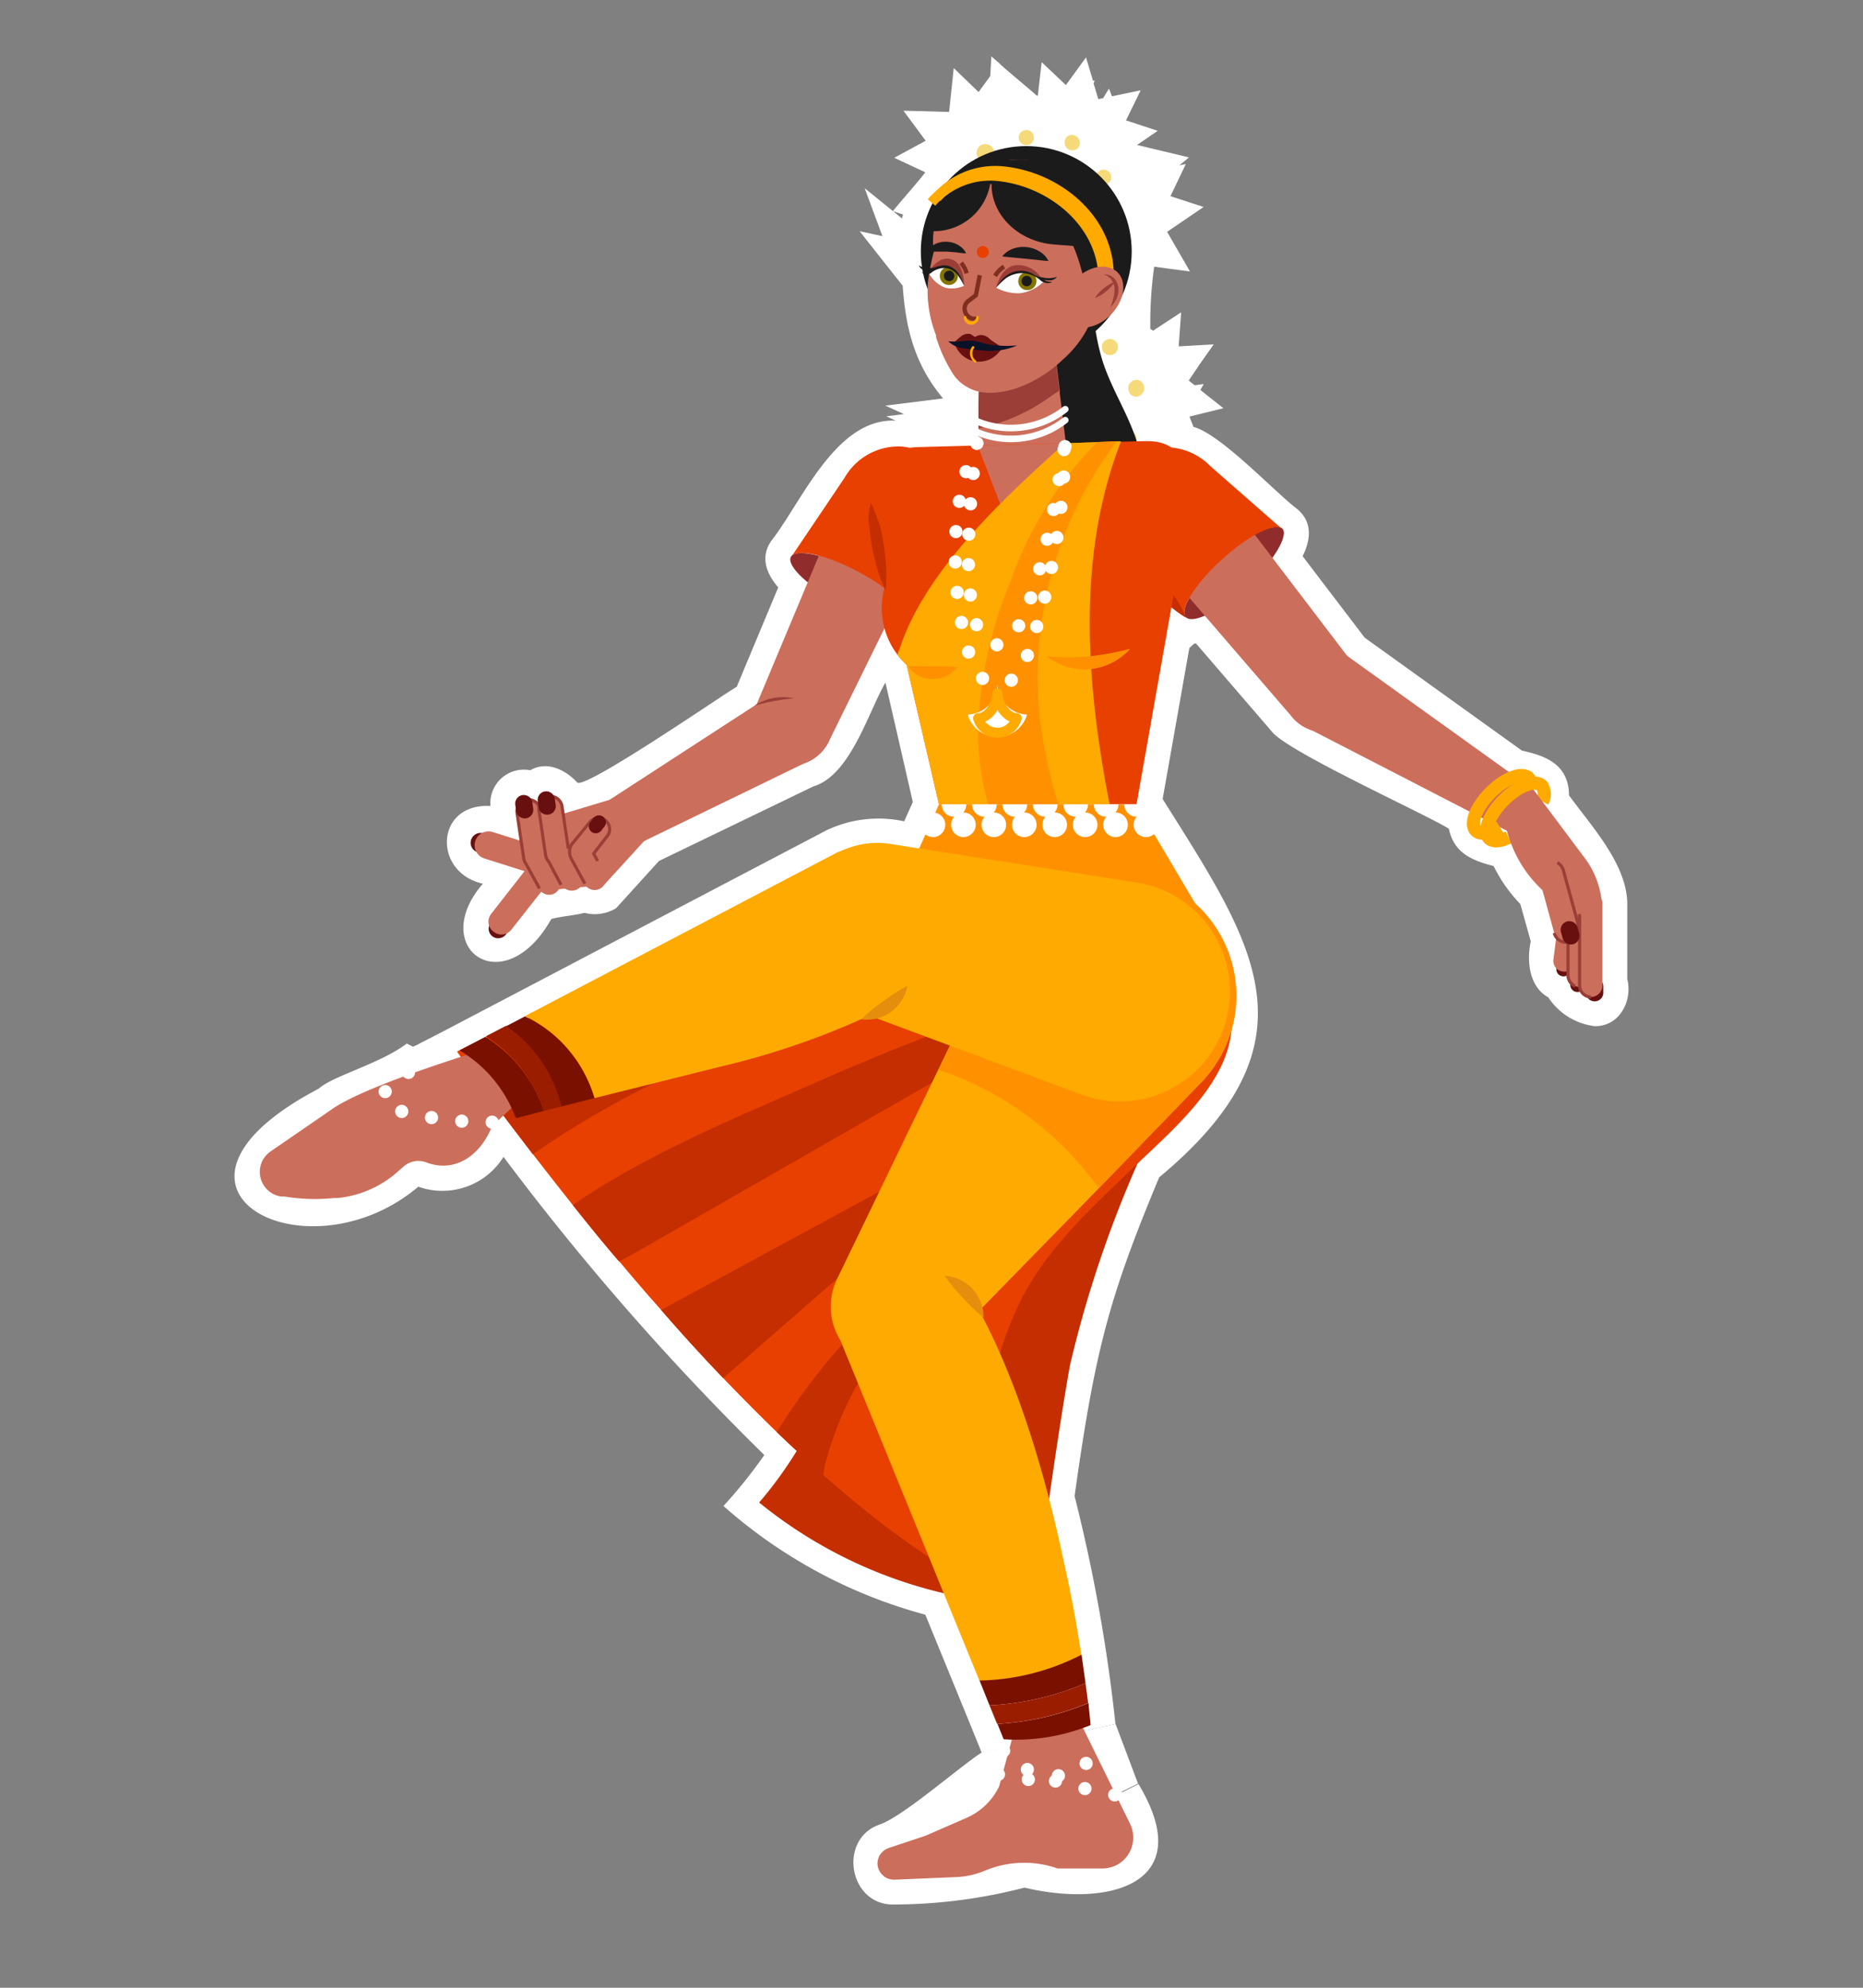 <svg id="नाचना" xmlns="http://www.w3.org/2000/svg" viewBox="0 0 150 160"><rect x="0" y="0" width="150" height="160" fill="#808080" stroke="none"/><defs><style>.cls-1{fill:#fff;}.cls-2{fill:#912c2c;}.cls-3{fill:#cc6e5c;}.cls-4{fill:#e84000;}.cls-5{fill:#681010;}.cls-18,.cls-19,.cls-21,.cls-22,.cls-23,.cls-24,.cls-25,.cls-6,.cls-9{fill:none;}.cls-6{stroke:#9b3e37;stroke-width:0.25px;}.cls-13,.cls-14,.cls-18,.cls-19,.cls-21,.cls-6,.cls-9{stroke-miterlimit:10;}.cls-7{fill:#9b3e37;}.cls-8{fill:#c42e00;}.cls-22,.cls-23,.cls-24,.cls-9{stroke:#fff;}.cls-9{stroke-width:0.99px;}.cls-10{fill:#fa0;}.cls-11{fill:#f6da7a;}.cls-12,.cls-13,.cls-14{fill:#1b1b1b;}.cls-13,.cls-14{stroke:#1b1b1b;}.cls-13{stroke-width:0.24px;}.cls-14{stroke-width:0.25px;}.cls-15{fill:#0a1227;}.cls-16{fill:#fcfcfc;}.cls-17{fill:#847400;}.cls-18{stroke:#7f2f1f;stroke-width:0.35px;}.cls-19,.cls-21,.cls-25{stroke:#fa0;}.cls-19,.cls-25{stroke-width:0.8px;}.cls-20{fill:#ff9100;}.cls-21,.cls-24{stroke-width:1.06px;}.cls-22,.cls-23,.cls-24,.cls-25{stroke-linecap:round;stroke-linejoin:round;}.cls-22{stroke-width:1.98px;}.cls-22,.cls-24{stroke-dasharray:0 2.45;}.cls-23{stroke-width:0.53px;}.cls-26{fill:#e58d0d;}.cls-27{fill:#7a1100;}.cls-28{fill:#9b1d00;}</style></defs><path class="cls-1" d="M128.4,82.6a5.23,5.23,0,0,1-3.74-2.32c-1.55-.86-1.75-2.93-1.41-4.51,0,0-.84-3-.84-3a12.05,12.05,0,0,1-2.15-3.06c-1.63-.42-3.2-1-3.6-3-1.84-1.16-13.08-6.24-14.27-7.84L96.3,51.8l-.14,0-.4.36L93.18,66.75H74L71.29,54.94c-1.38,2.38-2.82,7.47-5.8,8.36l-12.43,6-3.45,3.8a3.31,3.31,0,0,1-2.55.38c-.89.22-1.77.26-2.67.49-3.82,6.79-10,2.35-5.51-2.84-4.06-.89-3.85-6.51.61-6.25A2.7,2.7,0,0,1,42.7,62c1.36-.8,2.88,0,3.79,1,.85.42,11.91-7.21,12.83-7.72l3.34-8c-1.15-1.33-1.36-2.62-.54-3.77,2.44-3.12,5.18-9.89,10-9.65l-.76-.35,1.42-.18-1.5-.68,4.65-.58c-2.23-2.67-3-5.48-3.25-9.07l-3.47-4.39,1.84.4-1.43-3.86,3,2.43.09-.31L71.89,17c.65-.83,2-2.31,2.61-3.13L72,12.7l2.53-1.37L72.74,8.91l3.68.1.37-3.53,2,1.93.94-1.29.09-1.58.65.56v0c0,.08,3,2.55,3,2.6l.09,0L83.87,5l1.95,1.85,1.62-2.23L88,6.49l.14,0-.09.22.38,1.27.39-.08.47-.77.24.62,2.31-.48L90.66,9.69l2.55.84-1.66,1.14,4.18,1-.77.64.52-.11-1.24,2.59,2.67.87-2.94,2,1.84,3.19-2.88-.38a32.47,32.47,0,0,0-.31,5l.22.15,2.26-1.48-.2,2.74,2.82-.16L96.61,29.3h0l-.9,1.33.48.38.73-.1-.27.48,1.85,1.47-2.73.67.32.83c2.2.58,6.56,5.26,8.36,6.62,1.09.91,1.21,2.22.43,3.79l5,6.56,12.66,9.09c1.91.41,3.77,1.11,3.79,3.6,1.76,2.43,4.66,5.52,4.69,8.71v6.07C131.46,80.59,130.38,82.63,128.4,82.6Z"/><path class="cls-1" d="M129,79.11V72.74a1.16,1.16,0,0,0-.07-.37,7,7,0,0,0-1.32-3.26l-3.44-4.6h0a1.21,1.21,0,0,0-.06-1.27,1,1,0,0,0-.87-.17.8.8,0,0,0-.19-.44,1.07,1.07,0,0,0-1.06-.12l-13.54-9.72-6-7.89c.78-1.06,1.12-1.95.79-2.31a.49.49,0,0,0-.19-.1l.11,0-5.71-5A5.08,5.08,0,0,0,94.29,36a3.37,3.37,0,0,0-1.85-.51l-.17-.34.93-1.69-1.37.21.37-1,1.24.36-.36-.91,1-.25L93,31l.78-1.14L92.74,30l.07-1-1.06.69-.64-.82,1-.31L90.6,27.42l0-1.93-1.56,1.14-.74-.26a8.08,8.08,0,0,0,.57-.6,3.22,3.22,0,0,0,.54-.45,3.28,3.28,0,0,0,1-2.05,8.4,8.4,0,0,0,.57-3,7.59,7.59,0,0,0-.08-1.07l1.14.15L91.32,18l1.12-.77-1-.32.47-1-1.42.3-.42-1.4L90,15l0-.21,1.39-1.15-1.75-.4-.66-1.68-.67,1.12-.5-.86,1-.68-.86-.28.41-.87L87,10.28,86.67,9l-.58.8-.66-.63-.12,1.18-1,0,.39-.94L83,9.88,81.62,8.7l-.1,1.8-.38.24-1,.2-.41-1.41-.66.9-.75-.71-.14,1.34-1.48,0,.71,1-1,.52,1.2.54-.23.63a8.43,8.43,0,0,0-1.84,2,6.37,6.37,0,0,0-.57.59l.17.09a8.35,8.35,0,0,0-.95,3.86,9,9,0,0,0,.11,1.28h-.06a1,1,0,0,1-.33-.17.58.58,0,0,0,.28.33.42.42,0,0,0,.14.06s0,.08,0,.11h-.2a.42.42,0,0,0,.22.13,8.21,8.21,0,0,0,.27,1A9.6,9.6,0,0,0,75.37,27l0,.14a12.23,12.23,0,0,0,1.39,3,3.19,3.19,0,0,0,1.09,1,3.55,3.55,0,0,0,.39.2,4.51,4.51,0,0,0,.52.17l0,1,0,.83,0,.41-.24,0,.24.09,0,.55v.21l-.22,0a1.45,1.45,0,0,0,.22.09l0,.88h0c0,.06-.05.13-.08.19L73.93,36a6.06,6.06,0,0,0-.64.06,6.13,6.13,0,0,0-.73-.11A5,5,0,0,0,68,38.46l-4.26,6.29s.06,0,.09-.06a.46.46,0,0,0-.16.15c-.22.42.33,1.19,1.35,2L60.92,56.7l-.12.08,0,0h0L49.09,64.37h0L45.34,65.5l-.09-.6a.93.93,0,0,0-.63-.74.68.68,0,0,0-1.32.33l.07.49a.92.92,0,0,0-.56-.55.68.68,0,0,0-.74-.46.69.69,0,0,0-.58.79l.07.5s0,0,0,.06a.56.56,0,0,0,0,.13l.32,2.17,0,0L39.66,67a1.16,1.16,0,0,0-.88.09.79.79,0,0,0-.85.54.78.78,0,0,0,.4.93,1.1,1.1,0,0,0,.66.57l3.26,1-2.68,3.39a1,1,0,0,0-.16,1,.77.77,0,0,0,.25.91.78.78,0,0,0,1.08-.17l.06-.09a1.12,1.12,0,0,0,.42-.3l2.38-3a.94.94,0,0,0,1.06.12.86.86,0,0,0,.34-.34l.49,0a.91.91,0,0,0,1,.06.82.82,0,0,0,.2-.17l.58,0a.89.89,0,0,0,1.06.16.86.86,0,0,0,.31-.29h0l3.21-3.53,12.85-6.24a4.18,4.18,0,0,0,.94-.53l.24-.19a4.21,4.21,0,0,0,1-1.26l4.41-9a6.17,6.17,0,0,0,1.05,2.19h0a5.13,5.13,0,0,0,.54.6c.07.07.12.15.19.21L75.6,64.75H91.51l2.88-16.28,1.09,1.25,0,0,0,0h0c.24.26.8.18,1.52-.13l6.91,8a4.17,4.17,0,0,0,1.63,1.15l13.26,6.86c-.21.55-.22,1,0,1.29a.9.9,0,0,0,.87.16.71.71,0,0,0,.19.46c.3.3.9.25,1.57-.08l0,0A9.94,9.94,0,0,0,124,71.47l.22.22.94,3.41a.84.84,0,0,0,.17.34l-.23,1.8a.87.87,0,0,0,.23.68V78a.57.57,0,0,0,.58.57.52.52,0,0,0,.36-.14v.07a.88.88,0,0,0,.07.32.36.36,0,0,0,0,.09l.09.15v.2a.58.58,0,0,0,.57.57.52.52,0,0,0,.28-.09.94.94,0,0,0,.46.42.69.69,0,0,0,1.33-.27V79.4A.73.73,0,0,0,129,79.11ZM89.42,30.69c-.06-.14-.11-.29-.17-.44l.27.4Zm.86,1.84,0-.07h0Zm-.43-2,.07-.22,0,.18Zm-5-18.35-.09,0,0-.08.16.07Zm16.24,30.88.29-.17-.29.17Zm1.85-.61a.74.74,0,0,0-.21,0A.74.74,0,0,1,102.91,42.45Zm-1.28.31.34-.14Zm.58-.22a1.64,1.64,0,0,1,.28-.07A1.64,1.64,0,0,0,102.21,42.54ZM91.3,33.76l-.46-.49.27-.22.42.68ZM90.8,29l-.19.73-.43-.18.13-.41ZM88,13.14l-.63,0v-.33l.74.1Zm-3.36-1.92-.38.2L84,11.08l.18-.43ZM64.19,44.55a1.17,1.17,0,0,0-.2.06A1.17,1.17,0,0,1,64.19,44.55Zm.21,0a2.8,2.8,0,0,1,.29,0Zm1.21.13.32.08h0Zm-.67-.11.37.05Zm30.57,4.1a4,4,0,0,1,.25-.52h0A4.8,4.8,0,0,0,95.51,48.64Z"/><path class="cls-1" d="M79.05,141.06c-1.72,1.09-6.28,5.11-8.19,5.79C67.43,148,68.33,153.4,72,153.3a42.26,42.26,0,0,0,10.49-1.36c6.66,1.59,14.07-.18,9.18-8.33l-1.35.67,0-.07,1.31-.64-1.81-4.8"/><path class="cls-1" d="M89.81,138.77a131.25,131.25,0,0,0-3.29-18.34c1.66-11.86,2.81-16.06,6.81-25.66,13.8-11.49,7-19.57-.68-32H74.3l-1.5,3.34a9.76,9.76,0,0,0-6.31.75L35.72,83l-1.83.94h0a4.73,4.73,0,0,1-.64.31L32.75,84c-2.11,1.61-6,2.62-7.07,3.62-15.43,8.09-1,15.52,8,7.9a5.79,5.79,0,0,0,6.86-2.4,209.83,209.83,0,0,0,21,24,39.09,39.09,0,0,1-3.29,4.1,40.16,40.16,0,0,0,16.25,8.75s4.56,11.11,4.54,11.12"/><path class="cls-2" d="M67.67,48.58c2.57,1.35,5,1.87,5.34,1.15s-1.4-2.4-4-3.75-5-1.86-5.34-1.14S65.09,47.23,67.67,48.58Z"/><path class="cls-3" d="M62.22,61.34h0a3.46,3.46,0,0,0,4.61-1.85l7.81-15.88c1.12-2.28.35-4.94-1.69-5.79h0a4.12,4.12,0,0,0-5.2,2.57L60.91,56.72A3.61,3.61,0,0,0,62.22,61.34Z"/><path class="cls-4" d="M63.76,44.75c.52-.59,2.81-.06,5.27,1.23s4.36,3,4,3.75l0,0h0l3.33-6.67A4.93,4.93,0,0,0,74,36.29a4.51,4.51,0,0,0-1.47-.35A5,5,0,0,0,68,38.46Z"/><path class="cls-3" d="M49.89,68.66c-1.06-1-.43-2.9-.8-4.29l13.27-8.61a3.08,3.08,0,0,1,2.87,5.45Z"/><polygon class="cls-3" points="51.96 67.59 49.41 64.28 42.42 66.38 41.28 69.1 44.25 71.64 48.63 71.24 51.96 67.59"/><path class="cls-5" d="M39.73,68.17h0a.8.8,0,0,1-1,.52l-.28-.09a.8.8,0,0,1-.52-1h0a.8.8,0,0,1,1-.52l.28.09A.79.79,0,0,1,39.73,68.17Z"/><path class="cls-3" d="M44.67,69.72h0a1.12,1.12,0,0,1-1.4.73L39,69.1a1.11,1.11,0,0,1-.73-1.4h0a1.12,1.12,0,0,1,1.4-.73l4.28,1.35A1.11,1.11,0,0,1,44.67,69.72Z"/><path class="cls-5" d="M40.89,73.68h0a.77.77,0,0,1,.17,1.08l-.32.45a.78.78,0,0,1-1.08.17h0a.77.77,0,0,1-.17-1.07l.33-.46A.77.77,0,0,1,40.89,73.68Z"/><path class="cls-3" d="M39.75,75h0a1,1,0,0,1-.18-1.47L45,66.58a1,1,0,0,1,1.47-.17h0a1.06,1.06,0,0,1,.18,1.47l-5.47,6.94A1,1,0,0,1,39.75,75Z"/><path class="cls-3" d="M43.19,69.9h0a.94.94,0,0,1-1.07-.79l-.54-3.66a.93.93,0,0,1,.79-1.07h0a.94.94,0,0,1,1.07.79L44,68.83A.94.94,0,0,1,43.19,69.9Z"/><path class="cls-3" d="M44.66,71.91h0a.93.93,0,0,1-1.27-.38l-1.15-2.1a.94.94,0,0,1,.38-1.28h0a.94.94,0,0,1,1.27.37L45,70.63A.94.94,0,0,1,44.66,71.91Z"/><path class="cls-6" d="M44,68.63l-.51-3.46a.94.94,0,1,0-1.86.28l.54,3.66a.88.88,0,0,0,.17.41l1.1,2"/><path class="cls-3" d="M45,69.63h0a.94.94,0,0,1-1.07-.79l-.54-3.66a.94.94,0,0,1,.79-1.07h0a.94.94,0,0,1,1.07.79l.54,3.66A.93.93,0,0,1,45,69.63Z"/><path class="cls-3" d="M46.47,71.59h0a1,1,0,0,1-1.28-.37l-1.14-2.11a1,1,0,0,1,.37-1.28h0a1,1,0,0,1,1.28.38l1.15,2.11A.93.93,0,0,1,46.47,71.59Z"/><path class="cls-6" d="M45.76,68.31l-.51-3.41a.94.94,0,1,0-1.86.28l.54,3.66a1,1,0,0,0,.24.5l1,1.88"/><path class="cls-3" d="M48.31,71.53h0a.9.9,0,0,1-1.22-.35l-1.09-2a.91.91,0,0,1,.36-1.23h0a.91.91,0,0,1,1.22.36l1.09,2A.89.89,0,0,1,48.31,71.53Z"/><path class="cls-3" d="M46.2,69.31h0A.9.9,0,0,1,46,68l1.4-1.8a.9.9,0,0,1,1.27-.16h0a.89.89,0,0,1,.15,1.26l-1.4,1.81A.9.9,0,0,1,46.2,69.31Z"/><path class="cls-6" d="M48.12,69.3l-.32-.59,1.06-1.37a.9.9,0,1,0-1.42-1.1L46,68a1.22,1.22,0,0,0,0,1.13l1.09,2"/><path class="cls-5" d="M42.07,64h0a.7.7,0,0,1,.79.58l.07.5a.69.69,0,0,1-.58.79h0a.7.7,0,0,1-.79-.58l-.07-.5A.69.69,0,0,1,42.07,64Z"/><path class="cls-5" d="M43.88,63.7h0a.71.71,0,0,1,.79.59l.07.49a.69.69,0,0,1-.58.79h0a.69.69,0,0,1-.79-.58l-.07-.5A.69.69,0,0,1,43.88,63.7Z"/><path class="cls-5" d="M48.57,65.75h0a.56.56,0,0,1,.1.78l-.26.33a.56.56,0,0,1-.78.1h0a.56.56,0,0,1-.1-.79l.25-.33A.57.57,0,0,1,48.57,65.75Z"/><path class="cls-7" d="M60.75,56.8a4.18,4.18,0,0,1,3.17-.59A17.19,17.19,0,0,0,60.75,56.8Z"/><path class="cls-8" d="M83.73,129.21a36.87,36.87,0,0,1-22.61-8.27c3.84-4.42,6.17-9.93,8.35-15.37s4.33-11,7.89-15.64c3.28-4.3,8.42-8.32,14-8.6,8.26-.41,3.49,5.46,1.45,9.68a92.15,92.15,0,0,0-6.64,18.8C85.83,111.4,83,129.2,83.73,129.21Z"/><path class="cls-4" d="M99.17,82.21c.09,4.73-4.71,8.67-7.82,11.68-3.57,3.44-7.36,6.82-9.46,11.41a30.29,30.29,0,0,0-2.74,12.21c0,1.84.15,10.31,2.14,11.39-4.85-2.05-10-5.75-15-10.17-1.26-1.11-2.51-2.27-3.75-3.46q-2.19-2.13-4.31-4.34c-1.74-1.82-3.42-3.66-5-5.49-1.17-1.31-2.29-2.62-3.36-3.9C48.52,100,47.28,98.46,46.12,97s-2.24-2.84-3.22-4.11c-1.13-1.47-2.13-2.8-3-3.94-2-2.66-3.1-4.31-3.1-4.31s30.53-16,51.71-10.77c2.38.59,5,.44,7,1.78A8.12,8.12,0,0,1,99.17,82.21Z"/><path class="cls-8" d="M85.66,75.8c-14.87,4-30.26,8.38-42.76,17.11-1.13-1.47-2.13-2.8-3-3.94,5.4-4.2,14.38-7.39,17.85-8.21C67,78.59,76.56,78.31,85.66,75.8Z"/><path class="cls-8" d="M91,78,65,92.9l-12.88,7.38c-.81.47-1.57.9-2.28,1.26C48.52,100,47.28,98.46,46.12,97c6.07-4.21,13.76-7.3,20.28-10.18A186.72,186.72,0,0,1,91,78Z"/><path class="cls-8" d="M91.34,84.79c-12.25,7.56-22.43,16.82-33.11,26.14-1.74-1.82-3.42-3.66-5-5.49Z"/><path class="cls-8" d="M85,95.53c-4.69,3.56-9.43,7.17-13.13,11.75A27.54,27.54,0,0,0,66.4,118a5.7,5.7,0,0,0-.11.73c-1.26-1.11-2.51-2.27-3.75-3.46A51.64,51.64,0,0,1,85,95.53Z"/><path class="cls-9" d="M78,17c.1-.8.91-2.13,1.7-2s1.29,1.58,1.2,2.37A1.46,1.46,0,0,1,78,17Z"/><path class="cls-10" d="M78.59,16.91c0-.47.53-1.25,1-1.19s.75.92.69,1.39a.85.85,0,0,1-.94.75A.86.86,0,0,1,78.59,16.91Z"/><path class="cls-1" d="M91.68,31.52c4.81.76,1.43,1.59-.11,0,1.54,1.56.31,4.82,0,.1.35,4.72-1.49,1.76,0-.09-1.44,1.85-4.93,1.69-.11,0-4.82,1.7-2.57-1,.07-.08-2.64-.88-3.56-4.24,0-.1-3.53-4.14-.3-2.83.1,0-.4-2.87,2.51-4.78.09-.06,2.42-4.72,2.17-1.25,0,.11C93.77,30.1,96.49,32.28,91.68,31.52Z"/><path class="cls-1" d="M91.4,31.25c4.07,3.61.72,2.64-.1,0,.82,2.67-1.87,4.88-.09.07-1.78,4.81-1.9,1.33,0-.1-1.9,1.43-4.83-.46-.09-.06-4.74-.4-1.46-1.58.1,0-1.56-1.54-.68-4.91,0-.1-.71-4.81,1.43-2.06.06.08,1.37-2.14,4.85-2.34.11,0,4.74-2.34,2.78.54-.06.08C94.2,31.61,95.47,34.86,91.4,31.25Z"/><path class="cls-11" d="M91.66,30.59a.69.69,0,0,1-.29,1.34.69.69,0,0,1-.52-.82A.68.68,0,0,1,91.66,30.59Z"/><path class="cls-1" d="M90.71,35.22c4.82,3.36,3.16,0,0-.1,3.21.1,5-3.17.06-.1,5-3.07,1.27-2.52-.12,0,1.39-2.53-1.16-5.28-.08-.08-1.08-5.2-1.7-1.51,0,.11-1.68-1.62-5.08,0-.1,0-5-.09-1.66,1.65.1,0-1.76,1.6-1.31,5.31,0,.12-1.32,5.19,1.35,2.58.09-.08C91.86,37.86,95.53,38.58,90.71,35.22Z"/><path class="cls-11" d="M90.54,35.74a.64.64,0,0,0,.91-.12.65.65,0,0,0-1-.79A.64.64,0,0,0,90.54,35.74Z"/><path class="cls-1" d="M89.5,28.05c2.29-5.12,2.2-1.38,0,.12,2.2-1.5,5.23.7.09.06,5.14.64,1.55,1.71-.11,0,1.66,1.67.51,5.23,0,.11.55,5.12-1.57,2-.06-.1-1.51,2.14-5.26,2.15-.12,0-5.14,2.15-2.87-.83.07-.09-2.94-.74-4.1-4.29,0-.11-4.07-4.18-.54-2.94.11,0C88.76,25.14,91.79,22.93,89.5,28.05Z"/><path class="cls-11" d="M88.79,27.63a.65.65,0,1,1,.27.88A.64.64,0,0,1,88.79,27.63Z"/><path class="cls-12" d="M81.28,14c3,.26,5.12,3.25,5.9,6.2s.69,6.08,1.64,9c.66,2,1.81,3.82,2.53,5.81s1,4.32-.09,6.13c-1.26,2.12-4,2.93-6.41,3.07a8.32,8.32,0,0,1-3.9-.53,4,4,0,0,1-2.46-2.9c-.28-1.76.92-3.38,1.28-5.12,1-4.76-4.31-8.65-4.75-13.49a7.34,7.34,0,0,1,7-7.68"/><path class="cls-1" d="M86.23,11.52c4.13-3,2.73-.06,0,.09,2.78-.15,4.4,2.67,0,.08,4.35,2.59,1.12,2.16-.1,0,1.22,2.17-1,4.59-.06.08-.9,4.51-1.49,1.31,0-.1-1.47,1.41-4.44.08-.09,0-4.35.12-1.49-1.43.08,0-1.57-1.38-1.23-4.62,0-.1-1.24-4.52,1.12-2.28.08.07C87.17,9.19,90.36,8.52,86.23,11.52Z"/><path class="cls-1" d="M86.52,11.41c4.45-.47,1.77,1.37-.09.05,1.86,1.32,1.85,4.58,0,.1,1.85,4.48-.73,2.49-.08-.06-.65,2.55-3.75,3.56-.09,0-3.66,3.53-2.57.46,0-.09-2.6.55-4.51-2.09-.06-.08-4.45-2-1.2-1.92.1,0-1.3-1.92.62-4.56.06-.08.56-4.48,1.49-1.35,0,.1C87.88,9.93,91,10.94,86.52,11.41Z"/><path class="cls-11" d="M85.91,11a.64.64,0,0,1,.9.11.63.63,0,0,1-.11.89.64.64,0,0,1-.79-1Z"/><path class="cls-1" d="M79.25,12.34c4.69-3.4,3.1-.07,0,.1,3.15-.17,5,3,.06.1,4.93,2.93,1.27,2.45-.11,0,1.38,2.46-1.09,5.2-.08.08-1,5.12-1.69,1.49,0-.11-1.67,1.6-5,.1-.11-.05-4.93.15-1.68-1.62.1,0-1.78-1.57-1.39-5.24,0-.12-1.41-5.12,1.27-2.57.08.08C80.33,9.71,83.94,8.94,79.25,12.34Z"/><path class="cls-1" d="M79.58,12.21c5-.53,2,1.56-.09.07,2.1,1.49,2.09,5.18,0,.11,2.09,5.07-.83,2.83-.09-.07-.74,2.9-4.26,4-.11,0-4.15,4-2.91.51,0-.11-3,.62-5.12-2.37-.07-.09-5.05-2.28-1.36-2.18.11,0-1.47-2.18.7-5.16.07-.09.63-5.07,1.68-1.53,0,.11C81.12,10.54,84.63,11.68,79.58,12.21Z"/><path class="cls-11" d="M78.89,11.74a.73.73,0,0,1,1,.12.72.72,0,0,1-.12,1,.73.73,0,0,1-1-.12A.74.74,0,0,1,78.89,11.74Z"/><path class="cls-1" d="M89.59,17.66c4.68-3.4,3.09-.06,0,.1,3.14-.16,5,3,0,.1,4.93,2.94,1.27,2.45-.11,0,1.38,2.46-1.09,5.2-.08.08-1,5.12-1.68,1.49,0-.11-1.66,1.6-5,.1-.1-.05-4.93.15-1.69-1.61.1-.05-1.79-1.56-1.4-5.23,0-.11-1.41-5.12,1.27-2.58.08.08C90.66,15,94.27,14.26,89.59,17.66Z"/><path class="cls-1" d="M89.92,17.54c5-.53,2,1.56-.1.06,2.1,1.5,2.1,5.19,0,.12,2.1,5.07-.83,2.82-.09-.07-.74,2.89-4.25,4-.11,0-4.14,4-2.91.52,0-.11-3,.63-5.12-2.36-.07-.09-5-2.27-1.36-2.18.12,0-1.48-2.18.7-5.16.06-.09.64-5.07,1.68-1.53,0,.11C91.45,15.86,95,17,89.92,17.54Z"/><path class="cls-11" d="M89.23,17.06a.74.74,0,0,1,1,.12.73.73,0,0,1-.13,1,.72.72,0,0,1-.89-1.14Z"/><path class="cls-1" d="M88.91,14.08c4.84-.81,1.43-1.6-.1,0,1.53-1.57.25-4.82,0-.1.29-4.72-1.51-1.72-.06.1-1.45-1.82-4.94-1.61-.1,0-4.84-1.61-2.55,1,.07.08-2.62.95-3.49,4.34,0,.11-3.46,4.23-.24,2.86.1,0-.34,2.9,2.61,4.78.09.06,2.52,4.72,2.21,1.24,0-.11C91.05,15.5,93.75,13.27,88.91,14.08Z"/><path class="cls-11" d="M89,14.86a.61.61,0,1,0-.73-.45A.61.61,0,0,0,89,14.86Z"/><path class="cls-1" d="M82.44,11.12c-1.64-4.83,1-2.55.09.07.92-2.62,4.31-3.51.1,0,4.21-3.48,2.85-.26,0,.1,2.89-.36,4.79,2.59.06.09,4.73,2.5,1.24,2.21-.11,0,1.35,2.21-.86,4.92-.07.08-.79,4.84-1.6,1.43,0-.11-1.58,1.54-4.84.27-.11,0-4.73.3-1.74-1.51.1-.06C80.6,9.78,80.8,6.29,82.44,11.12Z"/><path class="cls-11" d="M82.07,11.31a.61.61,0,1,1,.8.33A.61.61,0,0,1,82.07,11.31Z"/><circle class="cls-13" cx="82.63" cy="20.25" r="8.37"/><path class="cls-3" d="M78.93,27.5l-.15,5.07,0,.83,0,1.08-.07,2.46a3.62,3.62,0,0,0,7.22.25,5.61,5.61,0,0,0,0-.58l-.6-4.95,0-.22-.11-.9-.4-3.31Z"/><path class="cls-7" d="M78.93,27.5l-.15,5.07,0,.83,0,1.08a14.93,14.93,0,0,0,5.81-2.57l.45-.3.26-.17-.11-.9-.4-3.31Z"/><path class="cls-3" d="M75.21,20.16a20.78,20.78,0,0,0-.5,2.54A9.81,9.81,0,0,0,75.37,27l0,.14a12.23,12.23,0,0,0,1.39,3,3.19,3.19,0,0,0,1.09,1,3.27,3.27,0,0,0,1.47.46c2.23.19,4.72-1.16,6.27-2.67a8.7,8.7,0,0,0,2.59-4,26,26,0,0,0,.57-2.92,17.43,17.43,0,0,0,.3-2.7,6.32,6.32,0,0,0-1.36-3.74,7.17,7.17,0,0,0-4.22-2.57,8.1,8.1,0,0,0-.88-.13,7.66,7.66,0,0,0-1.07,0,7.31,7.31,0,0,0-1.63.28,7,7,0,0,0-2.31,1.16l-.07.05-.16.14a6.21,6.21,0,0,0-.92,1,6.5,6.5,0,0,0-1.27,4.61Z"/><path class="cls-14" d="M77.39,14.68a8.69,8.69,0,0,1,4.17.45A8.88,8.88,0,0,1,86.63,20a13.3,13.3,0,0,1,.55,1.65c.22.75.41,1.52.69,2.25a8.5,8.5,0,0,0,.43.92c.08.14.15.27.24.4l.73-3.46a6.69,6.69,0,0,0,.24-1.29A7.1,7.1,0,0,0,82.83,13a7.42,7.42,0,0,0-5.28,1.58Z"/><path class="cls-12" d="M80,12.7l-.15,1.82c-.21,2.6,2,4.91,5,5.16L89,20C88.24,16.21,84.59,13.13,80,12.7Z"/><path class="cls-12" d="M74.59,18.59h.17a4.6,4.6,0,0,0,5-4L80,12.93a8.49,8.49,0,0,0-2.61,1.39l-.07,0-.18.12A5.8,5.8,0,0,0,74.59,18.59Z"/><path class="cls-12" d="M80.7,20.64a1.85,1.85,0,0,1,.89-.63,2.43,2.43,0,0,1,1.07-.12,2.4,2.4,0,0,1,1,.33,1.77,1.77,0,0,1,.75.78c-.38,0-.69-.06-1-.09l-.88-.09-.88-.08C81.39,20.71,81.07,20.69,80.7,20.64Z"/><path class="cls-12" d="M77.79,20.39c-.33,0-.59-.06-.85-.08l-.72-.06c-.23,0-.47,0-.72,0l-.84,0a1.45,1.45,0,0,1,.69-.63,2,2,0,0,1,.93-.16,2,2,0,0,1,.9.28A1.57,1.57,0,0,1,77.79,20.39Z"/><path class="cls-5" d="M80.74,28l-.38.43a2.05,2.05,0,0,1-3.31-.36l-.27-.49a4.89,4.89,0,0,0,1.26.2c.25,0,.5,0,.75,0l.73.14a2.88,2.88,0,0,0,1.22.06Z"/><path class="cls-5" d="M80.74,28a2.88,2.88,0,0,1-1.22-.06l-.73-.14c-.25,0-.49,0-.74,0a4.9,4.9,0,0,1-1.27-.2h0s.3-.29.53-.47a.91.91,0,0,1,.83-.24c.12.06.23.16.35.23a3.12,3.12,0,0,1,.39-.15,1,1,0,0,1,.76.27,2.34,2.34,0,0,0,.31.24Z"/><path class="cls-15" d="M81.9,27.8a4.88,4.88,0,0,1-1.74.42,4.06,4.06,0,0,1-.92,0,7.81,7.81,0,0,1-.86-.09h0A8.13,8.13,0,0,1,77.35,28a2,2,0,0,1-1-.53,5.16,5.16,0,0,0,1,0,7.32,7.32,0,0,1,1.06-.05h0c.29.06.58.15.86.23a5.75,5.75,0,0,0,.83.14A9.06,9.06,0,0,0,81.9,27.8Z"/><path class="cls-7" d="M80.19,23.16s.37-1.58,1.48-1.8A2.21,2.21,0,0,1,84,22.7a3.24,3.24,0,0,1-1.89.91A3.73,3.73,0,0,1,80.19,23.16Z"/><path class="cls-16" d="M80.2,23.16a3.67,3.67,0,0,0,1.9.45A3.28,3.28,0,0,0,84,22.7l-.45-.35a2.14,2.14,0,0,0-3,.37Z"/><path class="cls-17" d="M82,22.5a.73.73,0,1,1,.59.84A.71.71,0,0,1,82,22.5Z"/><path class="cls-12" d="M82.25,22.55a.42.42,0,0,1,.49-.34.43.43,0,0,1,.34.49.42.42,0,0,1-.83-.15Z"/><path class="cls-18" d="M80.12,22.21a2.25,2.25,0,0,1,.72-.75"/><path class="cls-12" d="M84.69,22.55a.79.79,0,0,0,.42-.27,1.82,1.82,0,0,1-.45.1,2.26,2.26,0,0,1-.45,0l-.47-.08a1.83,1.83,0,0,1-.52-.21L83.09,22a2,2,0,0,0-2.17.27,2,2,0,0,0-.4.42c-.11.15-.22.31-.32.47a6.43,6.43,0,0,1,.8-.77A2.39,2.39,0,0,1,82,22a2.23,2.23,0,0,1,1.05.13,2.68,2.68,0,0,1,.6.32,1.2,1.2,0,0,0,.33.25,1,1,0,0,0,.38.09.65.65,0,0,0,.36-.1,1.31,1.31,0,0,1-.66-.15h0l.15,0A1.26,1.26,0,0,0,84.69,22.55Z"/><path class="cls-7" d="M77.63,22.94s0-1.6-.87-2c-1.19-.56-2,1-2,1a2.55,2.55,0,0,0,1.32,1.18A2.36,2.36,0,0,0,77.63,22.94Z"/><path class="cls-16" d="M77.63,23a2.39,2.39,0,0,1-1.53.16,2.55,2.55,0,0,1-1.32-1.18l.39-.27a1.47,1.47,0,0,1,2.25.8Z"/><path class="cls-17" d="M75.68,22.09a.73.73,0,1,1,.6.84A.73.73,0,0,1,75.68,22.09Z"/><path class="cls-12" d="M76,22.14a.44.44,0,0,1,.49-.35.42.42,0,0,1,.34.49.41.41,0,0,1-.48.34A.42.42,0,0,1,76,22.14Z"/><path class="cls-18" d="M77.83,22a2.31,2.31,0,0,0-.44-.84"/><path class="cls-12" d="M74.26,21.68a.58.58,0,0,1-.28-.33,1,1,0,0,0,.33.17,1.41,1.41,0,0,0,.35.05l.37,0a1.17,1.17,0,0,0,.44-.13l.1,0a1.3,1.3,0,0,1,.89,0,1.6,1.6,0,0,1,.75.6,2.31,2.31,0,0,1,.24.47c.06.17.13.34.18.52a5.34,5.34,0,0,0-.51-.88,1.62,1.62,0,0,0-.7-.51,1.38,1.38,0,0,0-.83,0,1.73,1.73,0,0,0-.5.23,1.43,1.43,0,0,1-.3.2,1,1,0,0,1-.3,0,.43.43,0,0,1-.27-.15.9.9,0,0,0,.54-.05h-.11A.68.68,0,0,1,74.26,21.68Z"/><path class="cls-18" d="M78.89,22.15l-.32,1.62-.58.44a.77.77,0,0,0-.31.78h0a.81.81,0,0,0,.73.67l.31,0"/><path class="cls-10" d="M78.54,29.18a.07.07,0,0,1-.06,0,.9.9,0,0,1-.37-.6.88.88,0,0,1,.17-.69.11.11,0,0,1,.14,0,.1.1,0,0,1,0,.14.72.72,0,0,0-.12.54.68.68,0,0,0,.28.46.11.11,0,0,1,0,.15A.09.09,0,0,1,78.54,29.18Z"/><path class="cls-10" d="M78.21,26.14a.61.61,0,0,1-.61-.61.1.1,0,0,1,.2,0,.41.41,0,0,0,.81,0,.1.1,0,0,1,.2,0A.61.61,0,0,1,78.21,26.14Z"/><path class="cls-4" d="M78.65,20.29a.48.48,0,1,1,.48.47A.47.47,0,0,1,78.65,20.29Z"/><path class="cls-19" d="M75,16.3a6.26,6.26,0,0,1,5.43-2.12c4.41.49,8.41,3.93,8.41,8.3,0,.25,0,.5,0,.74"/><path class="cls-19" d="M75.42,15.92a6.22,6.22,0,0,1,5.44-2.12c4.4.49,8.41,3.92,8.41,8.29a6.28,6.28,0,0,1,0,.75"/><path class="cls-3" d="M86.57,22.5c-1.08,1.11-1.32,2.64-.52,3.42s2.32.51,3.4-.6,1.32-2.63.52-3.41S87.66,21.4,86.57,22.5Z"/><path class="cls-7" d="M89.65,22.83a3,3,0,0,1-.6.63,3,3,0,0,1-.89.53,3.2,3.2,0,0,1,.69-.77,3.71,3.71,0,0,1,.76-.47,1.06,1.06,0,0,0-.11-.21,1.17,1.17,0,0,0-.63-.44,1,1,0,0,1,.81.28,1.32,1.32,0,0,1,.37.83,1.86,1.86,0,0,1-.17.87,2.48,2.48,0,0,1-.51.68,3.47,3.47,0,0,0,.37-1.53A1.37,1.37,0,0,0,89.65,22.83Z"/><path class="cls-20" d="M91.85,84.62l-10.49-.17A9.55,9.55,0,0,1,72.79,71l2.81-6.25H91.51l6,10.13A6.46,6.46,0,0,1,91.85,84.62Z"/><path class="cls-2" d="M100.35,47.22c-2.15,2-4.34,3.05-4.88,2.45S96.22,47,98.37,45s4.34-3,4.88-2.45S102.5,45.27,100.35,47.22Z"/><path class="cls-3" d="M108.82,58.2h0a3.45,3.45,0,0,1-4.92-.64L92.35,44.16c-1.66-1.93-1.58-4.7.18-6h0c1.67-1.28,4.21-.74,5.68,1.18L108.93,53.4A3.59,3.59,0,0,1,108.82,58.2Z"/><path class="cls-4" d="M103.17,42.53c-.66-.44-2.74.64-4.8,2.51s-3.45,4-2.9,4.63l0,0,0,0L90.59,44.1a4.93,4.93,0,0,1,.51-7.18,4.43,4.43,0,0,1,1.34-.71,5,5,0,0,1,5,1.3Z"/><path class="cls-8" d="M95.48,49.72A10.16,10.16,0,0,1,93,47.57a10,10,0,0,1-1.79-2.81,10.16,10.16,0,0,1,2.53,2.15A10,10,0,0,1,95.48,49.72Z"/><path class="cls-3" d="M121.4,66.91a6.05,6.05,0,0,0,2.08-3.34L108.27,52.65A3.32,3.32,0,1,0,105,58.46Z"/><path class="cls-3" d="M122.92,69.35A1.63,1.63,0,1,1,124.54,71,1.62,1.62,0,0,1,122.92,69.35Z"/><path class="cls-21" d="M121.47,67.4c-.67.33-1.27.38-1.57.08-.52-.53,0-1.9,1.17-3.07s2.54-1.69,3.06-1.17a1.21,1.21,0,0,1,.06,1.27"/><path class="cls-21" d="M120.77,66.59c-.82.5-1.58.63-1.93.27-.53-.52,0-1.89,1.17-3.06s2.54-1.69,3.06-1.17a.72.72,0,0,1,.2.53"/><path class="cls-5" d="M128.4,80.6h0a.69.69,0,0,1-.7-.69V79.4a.69.69,0,0,1,.7-.69h0a.69.69,0,0,1,.69.69v.51A.69.69,0,0,1,128.4,80.6Z"/><path class="cls-5" d="M127,79.85h0a.58.58,0,0,1-.57-.57v-.42a.58.58,0,0,1,.57-.57h0a.57.57,0,0,1,.57.57v.42A.57.57,0,0,1,127,79.85Z"/><path class="cls-5" d="M125.89,78.59h0a.57.57,0,0,1-.58-.57v-.41a.57.57,0,0,1,.58-.57h0a.57.57,0,0,1,.57.57V78A.57.57,0,0,1,125.89,78.59Z"/><path class="cls-3" d="M125.84,78.2h0a.86.86,0,0,1-.76-1l.78-6.14a.86.86,0,0,1,1-.75h0a.87.87,0,0,1,.76,1l-.78,6.13A.86.86,0,0,1,125.84,78.2Z"/><path class="cls-3" d="M127.18,79.44h0a.93.93,0,0,1-.93-.92V71.93a.93.93,0,0,1,.93-.92h0a.92.92,0,0,1,.92.92v6.59A.92.92,0,0,1,127.18,79.44Z"/><path class="cls-6" d="M126.82,79.37a.93.93,0,0,1-.57-.85v-3.3"/><path class="cls-3" d="M121.2,66.39l2.28-2.82,4.15,5.54A7,7,0,0,1,129,73.3v1L125.5,73,124,71.47a10,10,0,0,1-2.78-5.08Z"/><path class="cls-3" d="M126.39,75.81h0a1,1,0,0,1-1.25-.71l-1.24-4.51a1,1,0,0,1,.71-1.26h0a1,1,0,0,1,1.26.71l1.24,4.52A1,1,0,0,1,126.39,75.81Z"/><path class="cls-6" d="M125.39,69.43a1.06,1.06,0,0,1,.48.61l1.24,4.52a1,1,0,0,1-.72,1.25h0a1,1,0,0,1-1.25-.71"/><path class="cls-3" d="M128.1,80.25h0a.93.93,0,0,1-.92-.93V72.74a.93.93,0,0,1,.92-.93h0a.93.93,0,0,1,.92.93v6.58A.93.93,0,0,1,128.1,80.25Z"/><path class="cls-6" d="M128.1,80.25a.93.93,0,0,1-.92-.93V73.58"/><path class="cls-5" d="M126.67,76h0a.69.69,0,0,1-.85-.49l-.14-.49a.7.7,0,0,1,.49-.85h0a.7.7,0,0,1,.85.49l.13.48A.71.71,0,0,1,126.67,76Z"/><line class="cls-22" x1="91.51" y1="64.75" x2="75.21" y2="64.75"/><line class="cls-22" x1="92.27" y1="66.39" x2="74.58" y2="66.39"/><path class="cls-4" d="M95.58,41.73l-4.07,23H75.6L73,53.52a6.24,6.24,0,0,1-1.57-6.86l-1-4.27c-.84-3.2.16-6.31,3.47-6.4l9.27-.25L92,35.51h.27C95.55,35.42,96.25,38.48,95.58,41.73Z"/><polygon class="cls-3" points="85.75 35.68 81.53 43.16 78.72 35.87 85.75 35.68"/><path class="cls-10" d="M89.34,64.74H75.6L73,53.52a5.63,5.63,0,0,1-.73-.81c0-.16.1-.32.16-.48,2.06-6.31,8.37-12.11,13.3-16.55l2.6-.1,1.56-.06.37,0C86.67,44.73,87.44,55,89.34,64.74Z"/><path class="cls-20" d="M83.74,57.91a40,40,0,0,0,1.47,6.83H79.57a21,21,0,0,1-.82-6.4,34.77,34.77,0,0,1,2.66-11.68,30.05,30.05,0,0,1,6.94-11.08l1.56-.06A31.55,31.55,0,0,0,83.74,57.91Z"/><path class="cls-20" d="M77.06,53.7a2.27,2.27,0,0,1-2,.94,2.23,2.23,0,0,1-1.93-1c.79-.05,1.35,0,1.95,0S76.27,53.61,77.06,53.7Z"/><path class="cls-20" d="M91,52.22a4.92,4.92,0,0,1-6.71.62,25.1,25.1,0,0,0,3.38,0A24,24,0,0,0,91,52.22Z"/><path class="cls-8" d="M71.3,47.49A10.62,10.62,0,0,1,70.43,45,16.7,16.7,0,0,1,70,42.46v0a4.07,4.07,0,0,1,.13-2c.27.62.47,1.2.7,1.78v0a16.65,16.65,0,0,1,.44,2.54A11.5,11.5,0,0,1,71.3,47.49Z"/><path class="cls-23" d="M78.5,34.71a7.1,7.1,0,0,0,7.27-.89"/><path class="cls-23" d="M78.5,33.84a7.1,7.1,0,0,0,7.27-.9"/><path class="cls-24" d="M78.65,35.68c-2.24,4.52-2.3,12.33-.3,17.92a2.17,2.17,0,0,0,4.05.06,54.88,54.88,0,0,0,3.35-18"/><path class="cls-24" d="M78.65,35.68s-2.34,16.23,1.67,16.23c3.17,0,5.43-16.23,5.43-16.23"/><path class="cls-1" d="M82.69,57.52a2.48,2.48,0,0,1-4.77,0A2.49,2.49,0,0,0,80.31,55,2.49,2.49,0,0,0,82.69,57.52Z"/><path class="cls-25" d="M81.86,57.81a1.62,1.62,0,0,1-3.11,0c.86,0,1.56-1.15,1.56-2C80.31,56.66,81,57.77,81.86,57.81Z"/><path class="cls-10" d="M96.5,87.35l-8,8.27-.11.11-1.47,1.51L75.66,108.76a5.12,5.12,0,0,1-8.27-5.8l2.42-5,3.07-6.37,2.65-5.46,4.85-10.06A10,10,0,1,1,96.5,87.35Z"/><path class="cls-20" d="M96.5,87.35l-8,8.27c-.46-.56-.9-1.12-1.35-1.65a25.69,25.69,0,0,0-11.57-7.85l4.85-10.06A10,10,0,1,1,96.5,87.35Z"/><path class="cls-3" d="M90.89,149.19a2.48,2.48,0,0,1-.9.89,2.59,2.59,0,0,1-1.23.32H85.15a8,8,0,0,0-2.68-.46,8.16,8.16,0,0,0-3.15.63,6.75,6.75,0,0,1-2.29.52l-5,.21A1.33,1.33,0,0,1,70.65,150a1.42,1.42,0,0,1,.12-.54c0-.07.08-.15.12-.21a1.42,1.42,0,0,1,.64-.49l3-1,3.32-1.45a5.21,5.21,0,0,0,2.6-2.53l1.14-4.2,5-1.73,4.25,8.65.17.35A2.49,2.49,0,0,1,90.89,149.19Z"/><path class="cls-24" d="M80.39,142.82a8.31,8.31,0,0,0,8.2-1.75"/><path class="cls-24" d="M80.81,140.92c2,2.39,6,2.9,9.24,3.62"/><path class="cls-10" d="M87.07,133.25a18.41,18.41,0,0,1-8.2,2.06L67.65,107.85A5.42,5.42,0,0,1,77,102.43c4.38,6.48,7.1,15.84,8.72,23.58C86.32,128.67,86.75,131.15,87.07,133.25Z"/><path class="cls-26" d="M79.19,106.06a15,15,0,0,1-1.66-1.59,14.67,14.67,0,0,1-1.47-1.78,3.33,3.33,0,0,1,3.13,3.37Z"/><path class="cls-27" d="M87.4,135.48a22.42,22.42,0,0,1-7.73,1.79l-.8-2a18.64,18.64,0,0,0,8.21-2.08C87.2,134.05,87.31,134.8,87.4,135.48Z"/><path class="cls-27" d="M87.81,138.86a15.93,15.93,0,0,1-7,1.14l-.5-1.24a22.11,22.11,0,0,0,7.33-1.68C87.7,137.8,87.77,138.4,87.81,138.86Z"/><path class="cls-28" d="M87.61,137.08a22.11,22.11,0,0,1-7.33,1.68l-.61-1.49a22.42,22.42,0,0,0,7.73-1.79C87.48,136.06,87.55,136.6,87.61,137.08Z"/><path class="cls-10" d="M98.75,82h0a8.87,8.87,0,0,1-11.69,6.1l-18.81-7A6.86,6.86,0,0,1,64,73h0a6.86,6.86,0,0,1,7.7-5.07l19.83,3.11A8.88,8.88,0,0,1,98.75,82Z"/><path class="cls-3" d="M42.19,88.24l-2.4-4s-10,2.94-13,5l-5,3.44a2,2,0,0,0-.17,3.17h0a2,2,0,0,0,1,.46l.29,0a14.66,14.66,0,0,0,4,.12l.31,0a8.56,8.56,0,0,0,4.55-1.9l.69-.6a1.81,1.81,0,0,1,1.88-.36h0c2.32.88,4.37-.6,5.27-2.91Z"/><path class="cls-24" d="M32.89,86.32a12.47,12.47,0,0,0-1.73,1.31,1.08,1.08,0,0,0-.19,1,1.62,1.62,0,0,0,1.17.78,28.8,28.8,0,0,0,8.27.9"/><path class="cls-27" d="M42.38,86.6a11.08,11.08,0,0,1,1.4,2.82L41.59,90l-.09-.09a10.91,10.91,0,0,0-1.92-3.21A10.54,10.54,0,0,0,37,84.55l2.07-1.09A11.12,11.12,0,0,1,42.38,86.6Z"/><path class="cls-27" d="M47.87,88.39l-2.69.68a11,11,0,0,0-4.44-6.46l1.53-.8a10.4,10.4,0,0,1,3.42,2.61A10.74,10.74,0,0,1,47.87,88.39Z"/><path class="cls-28" d="M45.18,89.07l-1.4.35a11.2,11.2,0,0,0-4.67-6l1.63-.85a11,11,0,0,1,4.44,6.46Z"/><path class="cls-10" d="M77,75a5.19,5.19,0,0,1-2.67,4.54A63,63,0,0,1,58,85.86L47.87,88.39a10.86,10.86,0,0,0-2.18-4,10.5,10.5,0,0,0-3.42-2.6L67.36,68.64a6.56,6.56,0,0,1,8.26,2.69l.62,1.07A5.16,5.16,0,0,1,77,75Z"/><path class="cls-26" d="M69.34,82.05a14.7,14.7,0,0,1,1.78-1.46,14.17,14.17,0,0,1,1.94-1.24,3.32,3.32,0,0,1-3.72,2.7Z"/></svg>